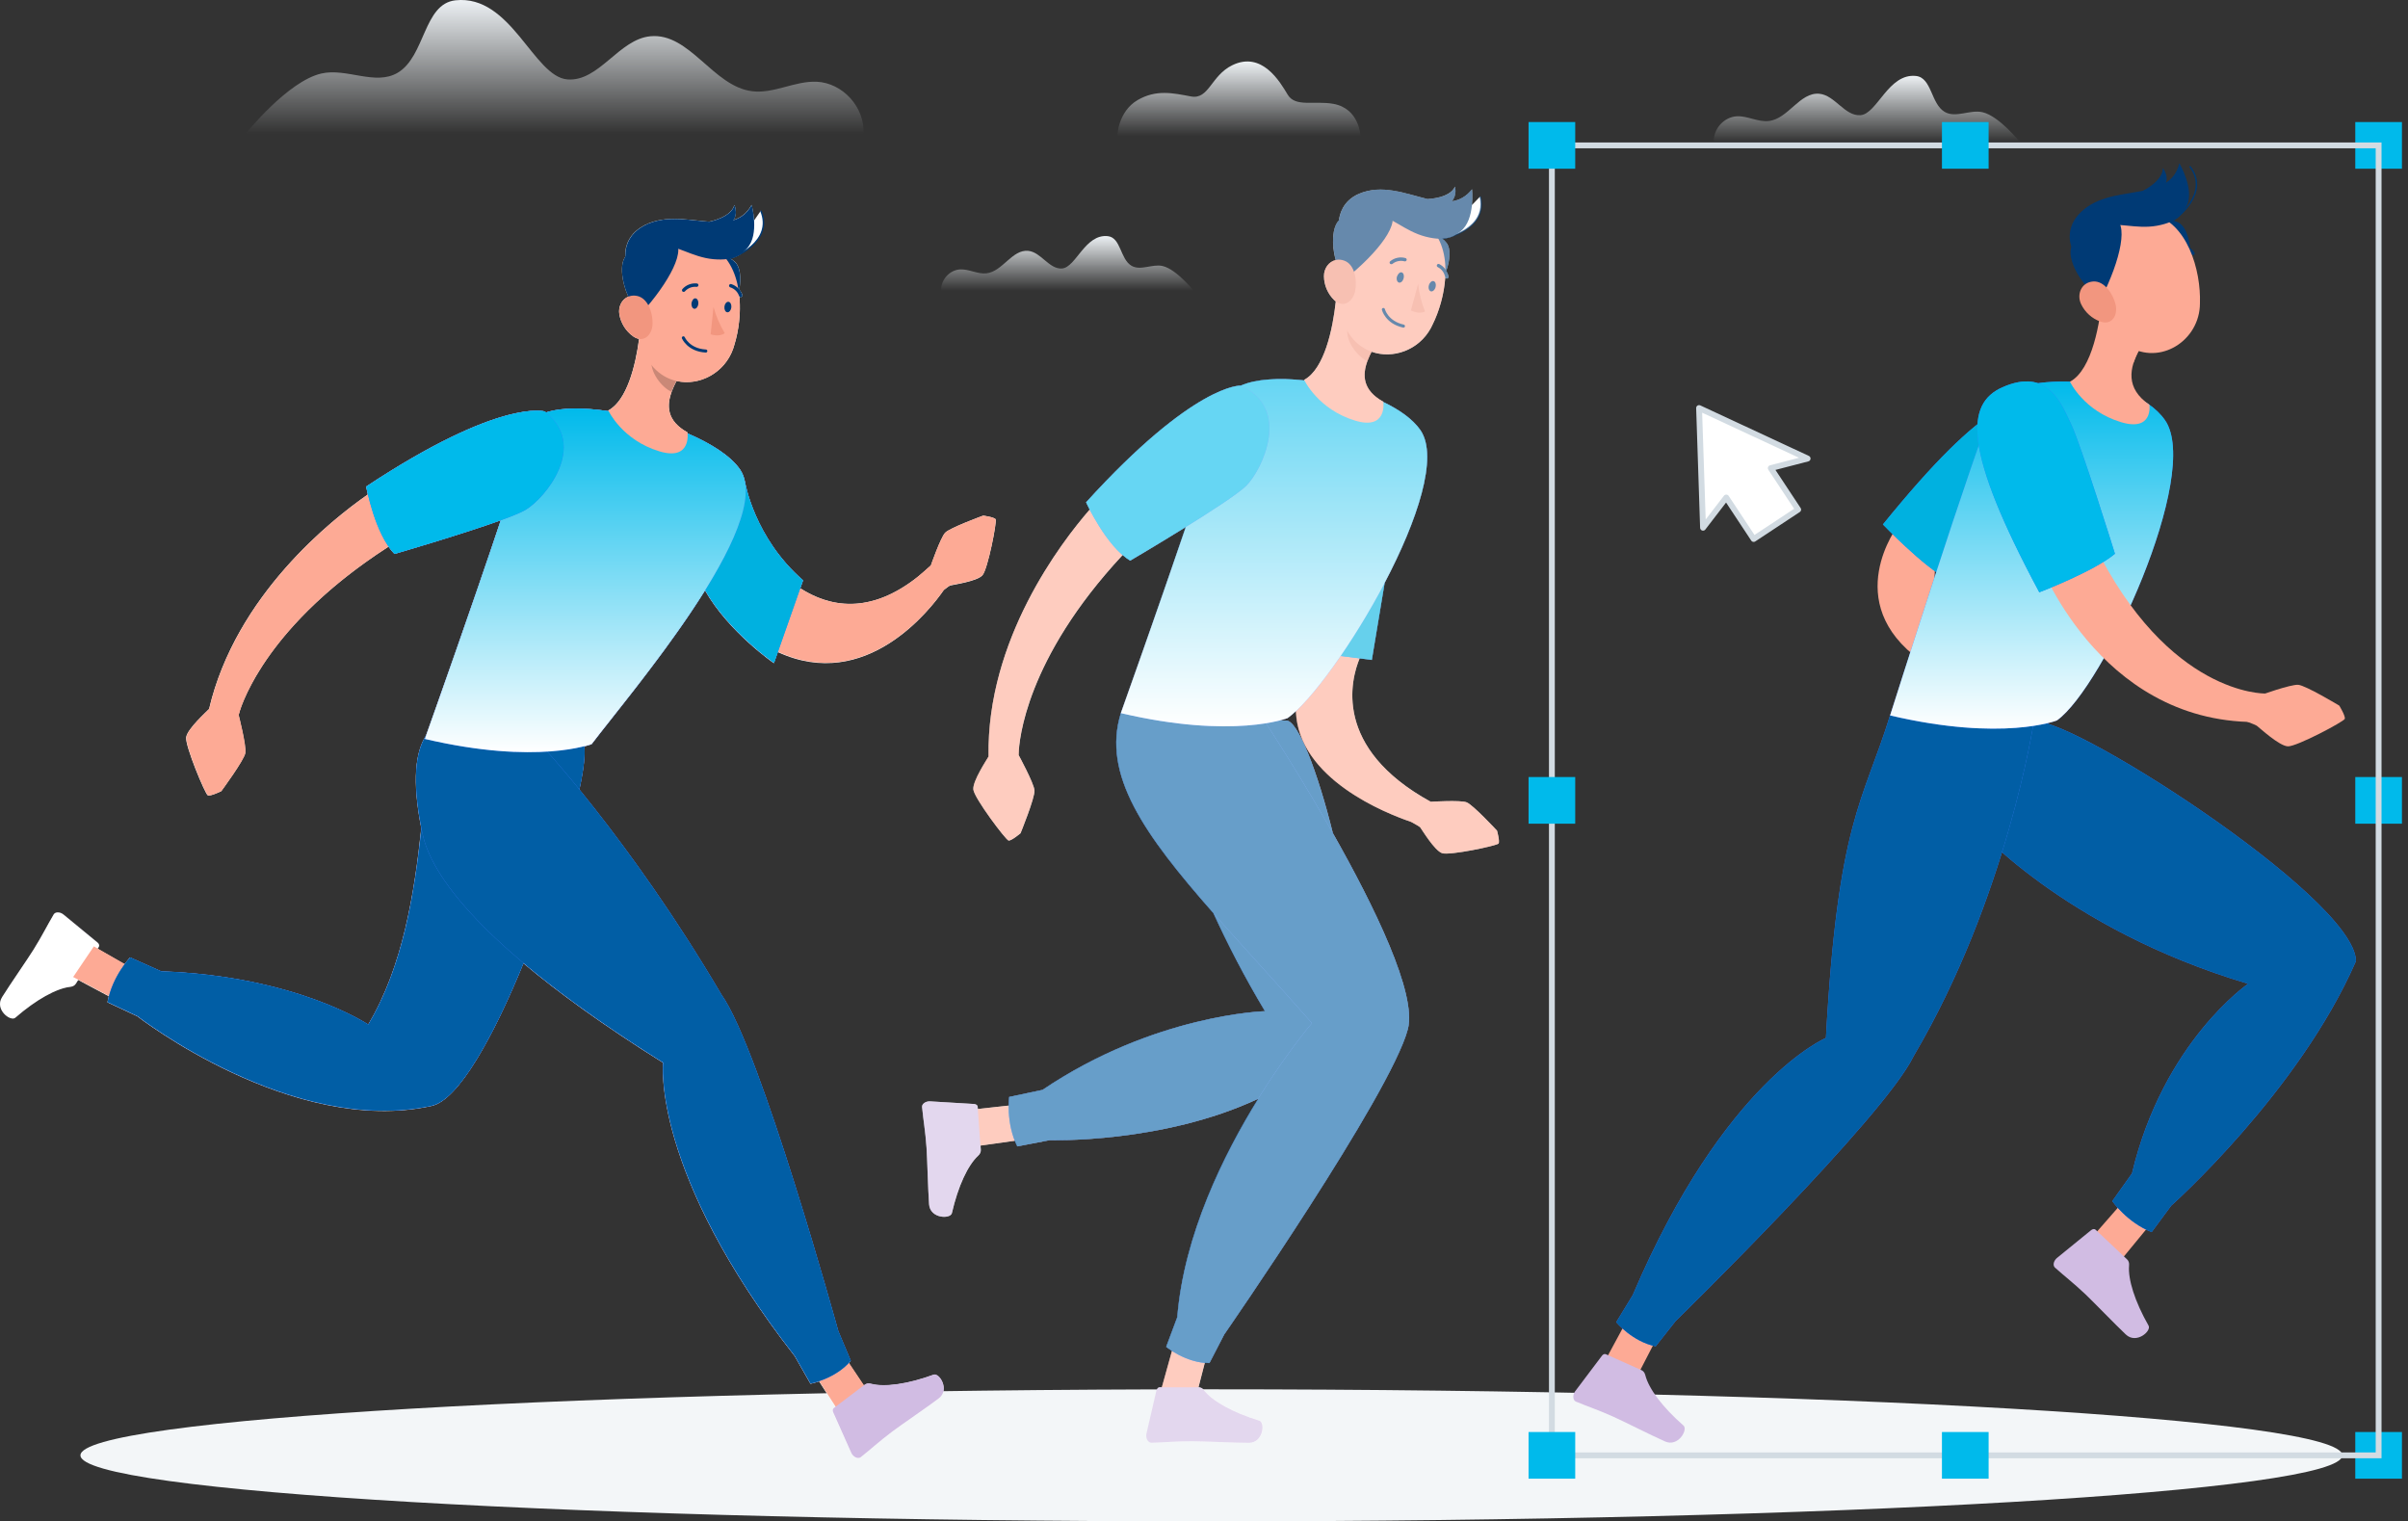 <svg width="296" height="187" viewBox="0 0 296 187" fill="none" xmlns="http://www.w3.org/2000/svg">
<rect x="0" y="0" width="296" height="187" fill="#333333" stroke="none"/>
<path d="M274.261 84.832L277.817 85.456C277.817 85.456 281.589 84.101 282.506 84.173C283.424 84.244 287.554 86.732 287.554 86.732C287.554 86.732 288.343 88.023 288.228 88.36C288.114 88.697 282.306 91.787 281.23 91.737C280.155 91.687 277.781 89.479 277.416 89.206C277.057 88.934 271.213 86.897 271.213 86.897L274.261 84.832Z" fill="#FDAA95"/>
<path d="M260.293 38.943L262.996 42.937C262.688 43.461 262.465 44.041 262.25 44.608C260.967 44.048 259.511 42.048 259.755 40.614C259.834 40.033 260.013 39.467 260.293 38.943Z" fill="#F2967F"/>
<path d="M264.323 28.862C262.774 30.389 263.957 32.282 268.553 34.727C269.794 32.318 269.306 28.166 267.822 27.378C266.33 26.589 265.671 27.535 264.323 28.862Z" fill="#003A75"/>
<path d="M263.986 33.68C264.043 34.032 264.28 34.29 264.509 34.247C264.739 34.204 264.875 33.895 264.817 33.544C264.76 33.193 264.531 32.934 264.294 32.97C264.072 32.999 263.95 33.329 263.986 33.68Z" fill="#003A75"/>
<path d="M268.001 33.013C268.059 33.365 268.295 33.623 268.525 33.58C268.754 33.537 268.897 33.228 268.84 32.87C268.783 32.511 268.546 32.26 268.317 32.303C268.087 32.346 267.944 32.662 268.001 33.013Z" fill="#003A75"/>
<path d="M266.718 33.4C267.32 34.411 268.058 35.329 268.912 36.139C268.374 36.828 267.277 36.734 267.277 36.734L266.718 33.4Z" fill="#F2967F"/>
<path d="M262.68 32.597C262.637 32.612 262.587 32.612 262.544 32.59C262.444 32.54 262.401 32.411 262.451 32.303C262.752 31.694 263.326 31.271 264 31.163C264.107 31.149 264.215 31.228 264.229 31.335C264.229 31.343 264.229 31.343 264.229 31.35C264.236 31.465 264.157 31.565 264.043 31.579C263.519 31.672 263.068 32.009 262.831 32.49C262.795 32.547 262.738 32.583 262.68 32.597Z" fill="#003A75"/>
<path d="M269.607 31.357C269.528 31.371 269.449 31.336 269.399 31.271C269.105 30.826 268.61 30.547 268.073 30.525C267.958 30.525 267.857 30.439 267.857 30.325C267.857 30.21 267.943 30.117 268.058 30.102C268.739 30.117 269.363 30.461 269.743 31.027C269.808 31.12 269.786 31.25 269.693 31.314C269.664 31.336 269.636 31.35 269.607 31.357Z" fill="#003A75"/>
<path d="M264.158 38.047C264.158 38.047 265.169 39.33 267.255 38.871" stroke="#003A75" stroke-width="0.377" stroke-miterlimit="10" stroke-linecap="round" stroke-linejoin="round"/>
<path d="M263.405 23.455C263.405 23.455 265.886 22.258 265.864 20.652C265.864 20.652 266.897 21.885 265.907 23.082C264.911 24.266 263.405 23.455 263.405 23.455Z" fill="#003A75"/>
<path d="M266.804 27.263C267.635 26.883 271.701 23.692 269.177 20.444" stroke="#003A75" stroke-width="0.179" stroke-miterlimit="10"/>
<path d="M295.255 176.016H289.519V181.752H295.255V176.016Z" fill="#00BAEB"/>
<path d="M295.255 15.002H289.519V20.738H295.255V15.002Z" fill="#00BAEB"/>
<path d="M295.255 95.509H289.519V101.245H295.255V95.509Z" fill="#00BAEB"/>
<g opacity="0.3">
<path d="M9.365 120.863L12.168 116.36C12.262 116.209 12.197 115.994 12.011 115.836L7.852 112.416C7.486 112.101 6.97 112.036 6.705 112.273C6.669 112.301 6.64 112.337 6.619 112.38C5.766 113.822 5.242 114.933 4.131 116.718C3.45 117.815 1.22 121.028 0.273 122.548C-0.673 124.068 1.313 125.573 1.894 125.079C4.482 122.827 6.97 121.465 8.655 121.279C8.978 121.236 9.229 121.092 9.365 120.863Z" fill="#D1BCE3"/>
</g>
<path d="M39.494 9.038C42.599 8.321 46.141 10.565 48.88 8.945C52.293 6.93 52.042 0.469 55.985 0.039C62.84 -0.707 65.579 9.432 69.745 9.762C73.638 10.07 76.055 4.829 79.948 4.456C84.795 3.99 87.649 10.651 92.482 11.217C95.149 11.533 97.716 9.927 100.398 10.049C103.567 10.192 106.313 13.146 106.148 16.445H30.201C30.201 16.445 35.335 9.999 39.494 9.038Z" fill="url(#paint0_linear_11160_39511)"/>
<path d="M139.855 12.293C142.135 10.974 144.186 11.44 146.401 11.856C148.61 12.272 148.854 9.296 151.471 8.02C155.128 6.235 157.35 10.071 158.29 11.641C159.229 13.211 161.588 12.351 163.904 12.767C167.123 13.347 167.231 16.703 167.231 16.703H137.345C137.345 16.703 137.41 13.713 139.855 12.293Z" fill="url(#paint1_linear_11160_39511)"/>
<path d="M142.917 32.7C141.648 32.406 140.207 33.323 139.081 32.664C137.69 31.839 137.79 29.201 136.177 29.028C133.381 28.727 132.262 32.864 130.556 33.001C128.964 33.13 127.981 30.986 126.39 30.835C124.411 30.642 123.249 33.366 121.27 33.596C120.18 33.725 119.133 33.065 118.036 33.115C116.746 33.173 115.62 34.385 115.692 35.725H146.703C146.717 35.725 144.616 33.094 142.917 32.7Z" fill="url(#paint2_linear_11160_39511)"/>
<path d="M243.694 13.792C242.159 13.441 240.403 14.552 239.04 13.749C237.348 12.752 237.47 9.547 235.52 9.339C232.128 8.973 230.766 13.993 228.701 14.158C226.772 14.308 225.575 11.712 223.646 11.526C221.244 11.297 219.831 14.595 217.437 14.874C216.117 15.032 214.841 14.236 213.514 14.294C211.944 14.365 210.582 15.828 210.668 17.463H248.29C248.297 17.463 245.752 14.265 243.694 13.792Z" fill="url(#paint3_linear_11160_39511)"/>
<path d="M148.911 187C225.692 187 287.934 183.366 287.934 178.883C287.934 174.401 225.692 170.767 148.911 170.767C72.131 170.767 9.889 174.401 9.889 178.883C9.889 183.366 72.131 187 148.911 187Z" fill="#F3F6F8"/>
<path d="M292.387 17.87H190.763V178.884H292.387V17.87Z" stroke="#D2DBE2" stroke-width="0.717" stroke-miterlimit="10"/>
<path d="M233.304 64.612C233.304 64.612 226.12 73.998 236.086 81.182L238.517 75.396C238.517 75.396 237.319 73.51 238.015 68.527L233.304 64.612Z" fill="#FDAA95"/>
<path d="M252.944 50.537C249.309 47.095 243.953 49.06 231.455 64.462C231.455 64.462 236.395 69.638 239.421 71.209C239.421 71.209 250.148 62.181 252.034 60.073C253.926 57.958 257.361 54.717 252.944 50.537Z" fill="#407BFF"/>
<path d="M252.944 50.537C249.309 47.095 243.953 49.06 231.455 64.462C231.455 64.462 236.395 69.638 239.421 71.209C239.421 71.209 250.148 62.181 252.034 60.073C253.926 57.958 257.361 54.717 252.944 50.537Z" fill="#00B1E0"/>
<path d="M257.439 151.759L261.232 147.421L264.459 150.325L260.623 154.993L257.439 151.759Z" fill="#FDAA95"/>
<path d="M261.455 154.785L257.597 151.149C257.468 151.028 257.246 151.049 257.052 151.2L252.879 154.598C252.499 154.899 252.334 155.387 252.513 155.695C252.535 155.738 252.564 155.774 252.599 155.803C253.847 156.921 254.829 157.653 256.357 159.094C257.296 159.983 260.013 162.801 261.311 164.027C262.609 165.253 264.488 163.604 264.108 162.937C262.408 159.954 261.569 157.244 261.713 155.559C261.749 155.236 261.655 154.957 261.455 154.785Z" fill="#D1BCE3"/>
<path d="M242.526 101.302C242.526 101.302 253.568 114.144 276.347 120.92C276.347 120.92 265.915 128.069 262.072 144.23L259.648 147.636C259.648 147.636 261.469 150.253 264.488 151.443L266.897 148.188C266.897 148.188 282.578 134.242 289.605 118.131C289.505 110.136 252.406 86.732 249.983 88.862C247.552 90.992 242.526 101.302 242.526 101.302Z" fill="#407BFF"/>
<path d="M242.526 101.302C242.526 101.302 253.568 114.144 276.347 120.92C276.347 120.92 265.915 128.069 262.072 144.23L259.648 147.636C259.648 147.636 261.469 150.253 264.488 151.443L266.897 148.188C266.897 148.188 282.578 134.242 289.605 118.131C289.505 110.136 252.406 86.732 249.983 88.862C247.552 90.992 242.526 101.302 242.526 101.302Z" fill="#015EA5"/>
<path d="M197.253 167.347L200.178 161.933L203.77 164.256L201.454 168.738L197.253 167.347Z" fill="#FDAA95"/>
<path d="M201.756 168.401L197.389 166.45C197.232 166.379 197.024 166.472 196.887 166.68L193.589 171.054C193.331 171.462 193.338 171.979 193.603 172.208C193.639 172.237 193.682 172.265 193.725 172.28C195.267 172.925 196.443 173.291 198.357 174.151C199.54 174.682 203.025 176.446 204.66 177.17C206.295 177.901 207.521 175.721 206.94 175.22C204.352 172.961 202.667 170.681 202.251 169.039C202.179 168.731 202 168.501 201.756 168.401Z" fill="#D1BCE3"/>
<path d="M235.233 129.804C231.648 137.282 205.971 162.378 205.971 162.378L203.526 165.482C200.673 164.93 198.672 162.514 198.672 162.514L200.701 159.187C211.987 132.75 224.449 127.581 224.449 127.581C225.926 100.872 229.016 98.62 232.336 87.93C238.89 86.18 249.975 88.855 249.975 88.855C249.975 88.855 246.698 110.394 235.233 129.804Z" fill="#407BFF"/>
<path d="M235.233 129.804C231.648 137.282 205.971 162.378 205.971 162.378L203.526 165.482C200.673 164.93 198.672 162.514 198.672 162.514L200.701 159.187C211.987 132.75 224.449 127.581 224.449 127.581C225.926 100.872 229.016 98.62 232.336 87.93C238.89 86.18 249.975 88.855 249.975 88.855C249.975 88.855 246.698 110.394 235.233 129.804Z" fill="#015EA5"/>
<path d="M252.843 88.553C252.843 88.553 246.189 91.192 232.337 87.937C232.337 87.937 242.927 54.509 245.15 49.748C247.05 45.676 262 45.676 266.137 51.656C270.669 58.209 258.587 84.466 252.843 88.553Z" fill="#407BFF"/>
<path d="M252.843 88.553C252.843 88.553 246.189 91.192 232.337 87.937C232.337 87.937 242.927 54.509 245.15 49.748C247.05 45.676 262 45.676 266.137 51.656C270.669 58.209 258.587 84.466 252.843 88.553Z" fill="url(#paint4_linear_11160_39511)"/>
<path d="M250.513 68.685C250.513 68.685 257.769 88.733 277.214 88.748L278.419 85.241C278.419 85.241 266.524 85.514 257.375 66.821L250.513 68.685Z" fill="#FDAA95"/>
<path d="M246.16 47.597C241.578 49.619 241.313 55.32 250.677 72.801C250.677 72.801 257.367 70.255 259.977 68.068C259.977 68.068 255.811 54.681 254.592 52.129C253.38 49.569 251.724 45.145 246.16 47.597Z" fill="#407BFF"/>
<path d="M246.16 47.597C241.578 49.619 241.313 55.32 250.677 72.801C250.677 72.801 257.367 70.255 259.977 68.068C259.977 68.068 255.811 54.681 254.592 52.129C253.38 49.569 251.724 45.145 246.16 47.597Z" fill="#00BAEB"/>
<path d="M258.436 36.19C258.185 39.488 257.217 45.432 254.449 46.916C254.449 46.916 256.127 50.508 260.73 51.892C264.717 53.09 264.215 49.748 264.215 49.748C261.247 47.741 261.727 45.202 263.01 42.937L258.436 36.19Z" fill="#FDAA95"/>
<path d="M257.31 33.573C258.034 36.735 258.429 38.958 259.597 40.65C260.02 41.259 260.544 41.797 261.218 42.292C265.075 45.088 270.095 42.206 270.41 37.71C270.424 37.566 270.424 37.423 270.424 37.273C270.568 33.214 268.861 27.27 264.487 26.295C261.254 25.556 258.027 27.578 257.289 30.812C257.088 31.716 257.088 32.662 257.31 33.573Z" fill="#FDAA95"/>
<path d="M259.662 26.768C261.806 27.126 260.651 32.017 258.299 36.656C255.897 35.394 253.911 31.715 254.679 30.217C255.446 28.733 257.79 26.46 259.662 26.768Z" fill="#003A75"/>
<path d="M255.819 37.387C256.299 38.391 257.152 39.158 258.199 39.531C259.59 40.011 260.365 38.785 260.056 37.43C259.777 36.211 258.708 34.49 257.289 34.598C255.862 34.705 255.238 36.154 255.819 37.387Z" fill="#F2967F"/>
<path d="M268.782 25.334C268.374 26.144 267.793 27.263 265.154 27.743C262.516 28.224 260.035 27.177 259.239 27.951C258.436 28.718 257.654 31.12 257.654 31.12L254.707 30.568C254.707 30.568 253.682 28.424 255.474 26.402C259.181 22.236 266.66 25.191 267.893 20.064C267.893 20.071 269.822 23.291 268.782 25.334Z" fill="#003A75"/>
<path d="M193.632 176.016H187.896V181.752H193.632V176.016Z" fill="#00BAEB"/>
<path d="M244.447 176.016H238.711V181.752H244.447V176.016Z" fill="#00BAEB"/>
<path d="M193.632 15.001H187.896V20.737H193.632V15.001Z" fill="#00BAEB"/>
<path d="M193.632 95.508H187.896V101.245H193.632V95.508Z" fill="#00BAEB"/>
<path d="M244.447 15.001H238.711V20.737H244.447V15.001Z" fill="#00BAEB"/>
<path d="M184.024 102.105C184.024 102.105 181.055 98.9 180.274 98.613C179.492 98.319 175.871 98.549 175.871 98.549C163.796 91.916 166.055 83.52 167.131 80.924L168.629 81.118L170.207 71.639C174.179 64.074 176.882 56.166 174.602 52.867C173.684 51.541 172.049 50.372 170.042 49.411C170.042 49.39 170.034 49.376 170.034 49.376C167.496 47.977 167.425 46.106 168.12 44.285C168.199 44.084 168.278 43.89 168.371 43.697C168.436 43.56 168.5 43.424 168.572 43.288C168.579 43.274 168.586 43.252 168.6 43.238C171.21 44.163 174.394 43.059 175.878 40.341C175.95 40.219 176.014 40.083 176.072 39.954C176.889 38.326 177.52 36.204 177.656 34.11C177.685 34.167 177.728 34.218 177.793 34.232C177.821 34.239 177.85 34.239 177.886 34.232C178.001 34.211 178.072 34.103 178.051 33.988C178.008 33.737 177.915 33.508 177.785 33.293C178.266 31.902 178.345 30.547 177.828 29.872C177.649 29.636 177.47 29.464 177.284 29.335C178.029 29.299 178.56 29.098 178.961 28.847C180.632 28.18 182.575 26.761 181.959 24.144L180.933 25.205C181.041 24.136 180.948 23.262 180.948 23.262C180.223 24.187 179.377 24.61 178.452 24.746C179.141 24 178.854 22.939 178.854 22.939C178.209 24.387 175.534 24.459 175.455 24.459C172.817 23.821 169.848 22.595 167.016 23.835C164.994 24.724 164.65 26.474 164.592 27.083C163.768 27.894 163.653 30.03 164.184 31.966C163.345 32.16 162.735 32.977 162.742 33.959C162.757 35.071 163.216 36.125 164.012 36.899C164.069 36.957 164.133 37.007 164.198 37.057C163.832 40.434 162.8 45.353 160.312 46.687C160.312 46.687 160.326 46.715 160.348 46.758C157.221 46.414 154.339 46.586 152.518 47.404C152.518 47.404 152.511 47.404 152.511 47.397C152.511 47.397 146.839 47.074 133.502 61.744C133.502 61.744 133.66 62.088 133.947 62.64C130.441 66.67 121.263 78.63 121.521 92.985C121.306 93.379 119.535 96.01 119.65 97.057C119.764 98.104 123.636 103.259 123.98 103.317C124.325 103.374 125.45 102.421 125.45 102.421C125.45 102.421 127.236 98.047 127.164 97.15C127.092 96.254 125.214 92.805 125.214 92.805L125.221 92.597C125.271 91.077 126.06 81.039 137.998 68.226C138.299 68.491 138.615 68.728 138.93 68.914C138.93 68.914 142.286 66.942 145.771 64.777C142.128 75.489 137.783 87.65 137.783 87.65C135.438 95.2 140.615 102.535 149.162 112.237C150.883 116.001 152.962 120.052 155.501 124.29C155.501 124.29 141.927 124.662 128.153 133.962L124.059 134.83C124.059 134.83 124.002 135.238 124.002 135.891L120.202 136.307L120.18 136.027C120.166 135.855 119.987 135.719 119.743 135.697L114.365 135.375C113.885 135.339 113.433 135.59 113.354 135.934C113.347 135.977 113.34 136.027 113.347 136.07C113.505 137.734 113.741 138.938 113.892 141.039C113.985 142.33 114.078 146.238 114.207 148.023C114.336 149.808 116.832 149.859 117.011 149.113C117.778 145.764 118.99 143.205 120.238 142.057C120.474 141.842 120.589 141.577 120.567 141.319L120.531 140.81L124.755 140.215C124.848 140.444 124.941 140.681 125.056 140.91L129.035 140.143C129.035 140.143 142.902 140.58 154.683 135.045C150.431 141.9 145.541 151.759 144.717 161.897L143.354 165.547C143.354 165.547 143.62 165.762 144.071 166.049L142.824 170.523H142.544C142.372 170.523 142.221 170.695 142.178 170.932L140.945 176.266C140.873 176.747 141.088 177.213 141.433 177.313C141.476 177.328 141.526 177.335 141.569 177.335C143.239 177.299 144.458 177.148 146.559 177.148C147.857 177.148 151.758 177.342 153.543 177.342C155.328 177.342 155.565 174.854 154.834 174.624C151.55 173.621 149.083 172.222 148.029 170.896C147.836 170.645 147.585 170.516 147.326 170.516L148.101 167.504C148.287 167.519 148.481 167.533 148.674 167.533L150.489 164.02C150.489 164.02 170.952 134.521 173.06 126.498C174.2 122.146 168.916 111.362 163.839 102.399C161.975 94.849 159.545 88.596 158.146 88.568C157.924 88.561 157.652 88.553 157.343 88.546C157.974 88.388 158.283 88.259 158.283 88.259C158.598 88.037 158.942 87.743 159.308 87.399C159.588 95.709 170.35 99.968 173.469 101.022C174.071 101.352 174.516 101.617 174.588 101.704C174.831 102.033 176.344 104.55 177.269 104.866C178.194 105.181 184.024 103.948 184.21 103.682C184.389 103.424 184.024 102.105 184.024 102.105Z" fill="white"/>
<g opacity="0.6">
<path d="M172.938 97.114L175.871 98.548C175.871 98.548 179.492 98.319 180.273 98.613C181.055 98.907 184.023 102.105 184.023 102.105C184.023 102.105 184.389 103.424 184.203 103.689C184.016 103.955 178.187 105.181 177.262 104.872C176.337 104.557 174.824 102.04 174.58 101.71C174.337 101.381 169.181 98.828 169.181 98.828L172.938 97.114Z" fill="#FDAA95"/>
<path d="M125.271 89.263L125.207 92.798C125.207 92.798 127.085 96.247 127.157 97.143C127.229 98.039 125.443 102.413 125.443 102.413C125.443 102.413 124.318 103.374 123.974 103.309C123.629 103.252 119.757 98.097 119.643 97.05C119.528 96.003 121.306 93.371 121.514 92.977C121.729 92.583 122.812 86.624 122.812 86.624L125.271 89.263Z" fill="#FDAA95"/>
<path d="M135.281 61.177C135.281 61.177 121.199 75.252 121.514 92.977L125.207 92.798C125.207 92.798 124.999 81.469 139.253 66.899L135.281 61.177Z" fill="#FDAA95"/>
<path d="M167.511 80.128C167.511 80.128 161.409 90.604 175.871 98.556L174.301 101.302C174.301 101.302 155.716 96.032 159.889 83.513C160.147 82.731 165.36 78.3 165.36 78.3L167.511 80.128Z" fill="#FDAA95"/>
<path d="M119.635 136.371L125.371 135.747L125.78 140.071L119.793 140.91L119.635 136.371Z" fill="#FDAA95"/>
<path d="M162.177 80.301L168.63 81.118L171.211 65.63L162.177 80.301Z" fill="#407BFF"/>
<path d="M162.177 80.301L168.63 81.118L171.211 65.63L162.177 80.301Z" fill="#00B1E0"/>
<path d="M120.554 141.318L120.174 136.027C120.159 135.855 119.98 135.718 119.736 135.697L114.359 135.374C113.878 135.338 113.426 135.589 113.348 135.934C113.34 135.977 113.333 136.027 113.34 136.07C113.498 137.733 113.735 138.938 113.885 141.039C113.979 142.329 114.072 146.237 114.201 148.022C114.33 149.808 116.825 149.858 117.004 149.112C117.772 145.764 118.983 143.204 120.231 142.057C120.46 141.842 120.582 141.584 120.554 141.318Z" fill="#D1BCE3"/>
<path d="M142.688 170.931L144.337 165.002L148.359 166.472L147.097 171.355L142.688 170.931Z" fill="#FDAA95"/>
<path d="M141.419 87.829C141.419 87.829 143.297 103.891 155.487 124.29C155.487 124.29 141.906 124.663 128.14 133.962L124.045 134.83C124.045 134.83 123.615 137.992 125.035 140.903L129.014 140.136C129.014 140.136 153.07 140.91 164.729 127.76C170.064 121.809 161.359 88.64 158.132 88.568C154.913 88.503 141.419 87.829 141.419 87.829Z" fill="#407BFF"/>
<path d="M141.419 87.829C141.419 87.829 143.297 103.891 155.487 124.29C155.487 124.29 141.906 124.663 128.14 133.962L124.045 134.83C124.045 134.83 123.615 137.992 125.035 140.903L129.014 140.136C129.014 140.136 153.07 140.91 164.729 127.76C170.064 121.809 161.359 88.64 158.132 88.568C154.913 88.503 141.419 87.829 141.419 87.829Z" fill="#015EA5"/>
<path d="M137.769 87.65C134.449 98.34 146.201 108.601 161.266 125.759C161.266 125.759 146.208 143.369 144.703 161.897L143.34 165.546C143.34 165.546 145.764 167.547 148.668 167.547L150.482 164.034C150.482 164.034 170.946 134.535 173.054 126.512C175.162 118.489 155.415 88.582 155.415 88.582C155.415 88.582 144.323 85.893 137.769 87.65Z" fill="#407BFF"/>
<path d="M137.769 87.65C134.449 98.34 146.201 108.601 161.266 125.759C161.266 125.759 146.208 143.369 144.703 161.897L143.34 165.546C143.34 165.546 145.764 167.547 148.668 167.547L150.482 164.034C150.482 164.034 170.946 134.535 173.054 126.512C175.162 118.489 155.415 88.582 155.415 88.582C155.415 88.582 144.323 85.893 137.769 87.65Z" fill="#015EA5"/>
<path d="M158.276 88.266C158.276 88.266 151.622 90.905 137.769 87.65C137.769 87.65 149.571 54.617 150.582 49.461C151.636 44.069 170.465 46.88 174.602 52.867C179.134 59.421 164.012 84.18 158.276 88.266Z" fill="#407BFF"/>
<path d="M158.276 88.266C158.276 88.266 151.622 90.905 137.769 87.65C137.769 87.65 149.571 54.617 150.582 49.461C151.636 44.069 170.465 46.88 174.602 52.867C179.134 59.421 164.012 84.18 158.276 88.266Z" fill="url(#paint5_linear_11160_39511)"/>
<path d="M152.511 47.397C152.511 47.397 146.839 47.074 133.503 61.744C133.503 61.744 135.984 67.172 138.923 68.907C138.923 68.907 151.199 61.701 153.199 59.701C155.193 57.7 158.763 50.164 152.511 47.397Z" fill="#407BFF"/>
<path d="M152.511 47.397C152.511 47.397 146.839 47.074 133.503 61.744C133.503 61.744 135.984 67.172 138.923 68.907C138.923 68.907 151.199 61.701 153.199 59.701C155.193 57.7 158.763 50.164 152.511 47.397Z" fill="#00BAEB"/>
<path d="M147.298 170.523H142.515C142.343 170.523 142.193 170.695 142.15 170.931L140.916 176.266C140.845 176.746 141.06 177.213 141.404 177.313C141.447 177.327 141.497 177.334 141.54 177.334C143.211 177.299 144.43 177.148 146.531 177.148C147.828 177.148 151.729 177.342 153.514 177.342C155.3 177.342 155.536 174.854 154.805 174.624C151.521 173.62 149.055 172.222 148 170.896C147.821 170.652 147.563 170.516 147.298 170.523Z" fill="#D1BCE3"/>
<path d="M164.299 36.003C164.048 39.301 163.08 45.202 160.312 46.686C160.312 46.686 161.99 50.322 166.593 51.705C170.58 52.903 170.042 49.375 170.042 49.375C166.78 47.575 167.59 45.008 168.866 42.743L164.299 36.003Z" fill="#FDAA95"/>
<path d="M166.163 38.749L168.866 42.743C168.558 43.266 168.3 43.818 168.092 44.385C166.808 43.825 165.388 41.854 165.632 40.42C165.697 39.839 165.876 39.272 166.163 38.749Z" fill="#F2967F"/>
<path d="M174.029 29.758C171.985 30.503 172.272 32.712 175.427 36.856C177.556 35.178 178.847 31.206 177.829 29.872C176.811 28.532 175.814 29.12 174.029 29.758Z" fill="#003A75"/>
<path d="M165.697 31.113C165.038 34.289 164.464 36.469 164.823 38.498C164.952 39.229 165.203 39.939 165.611 40.663C167.949 44.815 173.714 44.291 175.879 40.333C175.951 40.211 176.015 40.075 176.073 39.946C177.894 36.318 178.826 30.209 175.255 27.491C172.624 25.47 168.852 25.957 166.83 28.589C166.264 29.334 165.877 30.195 165.697 31.113Z" fill="#FDAA95"/>
<path d="M171.72 33.995C171.627 34.339 171.734 34.669 171.964 34.733C172.186 34.791 172.444 34.569 172.537 34.217C172.63 33.873 172.53 33.543 172.301 33.479C172.078 33.414 171.835 33.665 171.72 33.995Z" fill="#003A75"/>
<path d="M175.642 35.071C175.549 35.415 175.656 35.745 175.886 35.809C176.108 35.867 176.373 35.644 176.466 35.293C176.56 34.941 176.452 34.619 176.223 34.554C176 34.49 175.735 34.726 175.642 35.071Z" fill="#003A75"/>
<path d="M174.323 34.884C174.445 36.053 174.732 37.2 175.169 38.29C174.387 38.691 173.434 38.147 173.434 38.147L174.323 34.884Z" fill="#F2967F"/>
<path d="M170.982 32.468C170.939 32.461 170.896 32.439 170.86 32.403C170.788 32.31 170.802 32.181 170.896 32.109C171.419 31.679 172.122 31.536 172.774 31.722C172.882 31.758 172.939 31.866 172.91 31.973C172.91 31.98 172.91 31.98 172.903 31.987C172.86 32.095 172.746 32.152 172.638 32.117C172.122 31.98 171.57 32.102 171.161 32.439C171.104 32.475 171.039 32.482 170.982 32.468Z" fill="#003A75"/>
<path d="M177.793 34.231C177.715 34.21 177.657 34.145 177.643 34.066C177.557 33.536 177.227 33.084 176.747 32.84C176.639 32.797 176.589 32.675 176.632 32.568C176.675 32.46 176.797 32.41 176.904 32.453C177.514 32.754 177.944 33.328 178.052 33.995C178.073 34.109 178.001 34.217 177.887 34.239C177.851 34.239 177.822 34.239 177.793 34.231Z" fill="#003A75"/>
<path d="M170.673 25.914C172.473 27.133 169.383 31.098 165.31 34.332C163.654 32.181 163.381 28.008 164.701 26.968C166.02 25.935 169.103 24.853 170.673 25.914Z" fill="#003A75"/>
<path d="M162.75 33.96C162.765 35.071 163.224 36.125 164.02 36.899C165.081 37.91 166.3 37.129 166.579 35.767C166.83 34.54 166.586 32.533 165.246 32.038C163.905 31.543 162.736 32.597 162.75 33.96Z" fill="#F2967F"/>
<path d="M170.05 38.039C170.05 38.039 170.437 39.624 172.516 40.083" stroke="#003A75" stroke-width="0.377" stroke-miterlimit="10" stroke-linecap="round" stroke-linejoin="round"/>
<path d="M179.557 28.417C178.847 28.976 177.858 29.758 175.255 29.091C172.652 28.431 170.838 26.445 169.792 26.811C168.745 27.177 167.031 29.026 167.031 29.026L164.586 27.298C164.586 27.298 164.55 24.918 167.024 23.835C172.129 21.591 177.693 27.399 180.948 23.254C180.948 23.262 181.357 26.99 179.557 28.417Z" fill="#003A75"/>
<path d="M175.455 24.459C175.455 24.459 178.209 24.409 178.861 22.939C178.861 22.939 179.284 24.495 177.886 25.162C176.481 25.828 175.455 24.459 175.455 24.459Z" fill="#003A75"/>
<path d="M176.954 29.349C177.865 29.349 182.891 28.144 181.959 24.143" stroke="#003A75" stroke-width="0.179" stroke-miterlimit="10"/>
</g>
<path d="M122.389 63.831C122.217 63.558 120.861 63.379 120.861 63.379C120.861 63.379 116.76 64.877 116.187 65.48C115.613 66.089 114.423 69.517 114.423 69.517L113.046 70.721C106.93 75.683 101.932 74.572 98.376 72.313L98.72 71.331C92.697 66.097 91.593 59.278 91.593 59.278L91.586 59.292C91.478 58.697 91.284 58.159 90.969 57.7C89.829 56.051 87.427 54.517 84.523 53.276C84.516 53.205 84.509 53.154 84.509 53.154C81.97 51.756 81.899 49.885 82.594 48.063C82.673 47.863 82.752 47.669 82.845 47.468C82.91 47.332 82.974 47.196 83.046 47.06C83.089 46.981 83.125 46.902 83.168 46.823C85.95 47.461 89.062 45.869 90.123 42.858C90.173 42.722 90.216 42.585 90.252 42.442C90.797 40.707 91.084 38.506 90.883 36.419C90.919 36.469 90.969 36.512 91.034 36.519C91.062 36.519 91.098 36.519 91.127 36.505C91.234 36.462 91.292 36.347 91.249 36.24C91.17 35.996 91.034 35.788 90.876 35.594C91.127 34.146 90.983 32.798 90.367 32.21C90.152 32.009 89.951 31.866 89.757 31.773C90.489 31.615 90.962 31.328 91.328 31.013C92.869 30.088 94.554 28.374 93.529 25.893L92.69 27.105C92.625 26.037 92.389 25.183 92.389 25.183C91.822 26.209 91.055 26.768 90.166 27.048C90.725 26.201 90.273 25.198 90.273 25.198C89.872 26.732 87.24 27.234 87.162 27.248C84.451 27.04 81.325 26.302 78.729 27.98C76.879 29.177 76.815 30.962 76.858 31.572C76.177 32.504 76.406 34.634 77.238 36.462C76.442 36.792 75.969 37.688 76.134 38.656C76.327 39.746 76.944 40.721 77.855 41.359C78.099 41.524 78.335 41.617 78.557 41.653C78.12 44.959 77.059 49.225 74.764 50.458C74.764 50.458 74.779 50.494 74.807 50.537C71.731 50.078 68.935 50.078 67.114 50.702C67.064 50.659 67.013 50.616 66.956 50.573C66.956 50.573 61.542 48.867 45.001 59.808C45.001 59.808 45.073 60.181 45.209 60.783C40.821 63.831 28.983 73.166 25.699 87.141C25.398 87.471 23.031 89.586 22.881 90.626C22.737 91.672 25.218 97.617 25.541 97.76C25.864 97.903 27.19 97.251 27.19 97.251C27.19 97.251 29.994 93.451 30.144 92.562C30.295 91.672 29.32 87.872 29.32 87.872L29.377 87.672C29.8 86.209 33.027 76.68 47.754 67.194C47.984 67.523 48.227 67.825 48.486 68.09C48.486 68.09 56.731 65.695 61.55 63.953C58.101 74.278 53.254 87.901 52.358 90.425C51.074 92.418 50.63 95.939 51.784 101.797C50.959 109.577 49.561 118.762 45.252 125.946C45.252 125.946 36.411 119.98 19.805 119.4L15.983 117.693C15.983 117.693 15.696 117.994 15.309 118.518L11.996 116.618L12.147 116.381C12.24 116.23 12.176 116.015 11.989 115.858L7.831 112.437C7.465 112.122 6.949 112.057 6.683 112.294C6.647 112.323 6.619 112.359 6.597 112.402C5.744 113.843 5.221 114.954 4.109 116.74C3.428 117.837 1.198 121.049 0.252 122.569C-0.695 124.089 1.291 125.595 1.872 125.1C4.461 122.849 6.949 121.486 8.634 121.3C8.949 121.271 9.2 121.121 9.336 120.891L9.609 120.454L13.373 122.461C13.309 122.698 13.251 122.949 13.208 123.2L16.879 124.921C16.879 124.921 35.873 139.706 53.039 135.941C56.366 135.231 60.682 127.351 64.339 118.403C68.569 121.959 74.148 126.025 81.511 130.635C81.511 130.635 80.006 144.044 97.695 166.701L99.623 170.086C99.623 170.086 100.054 170.007 100.685 169.792L102.699 172.932L102.456 173.112C102.319 173.219 102.298 173.441 102.413 173.657L104.643 178.661C104.872 179.084 105.331 179.328 105.661 179.206C105.704 179.192 105.747 179.17 105.783 179.142C107.095 178.102 107.984 177.256 109.662 175.987C110.694 175.205 113.928 173.011 115.355 171.928C116.782 170.853 115.469 168.731 114.752 168.989C111.526 170.165 108.715 170.537 107.073 170.107C106.765 170.021 106.478 170.071 106.27 170.236L106.177 170.308L104.327 167.548C104.406 167.461 104.485 167.375 104.564 167.289L103.029 163.647C103.029 163.647 93.478 129.036 88.66 122.282C82.028 111.025 75.517 102.37 71.208 97.079C71.739 94.576 71.968 92.691 71.789 91.766C72.405 91.608 72.714 91.486 72.714 91.486C75.195 88.195 81.927 80.179 86.66 72.578C89.571 77.705 95.128 81.52 95.128 81.52L95.608 80.15C106.478 85.176 114.401 74.858 116.007 72.528C116.409 72.213 116.71 71.998 116.803 71.969C117.205 71.868 120.109 71.453 120.754 70.721C121.435 69.954 122.561 64.103 122.389 63.831Z" fill="white"/>
<path d="M11.538 116.323L16.543 119.192L14.327 122.927L8.993 120.088L11.538 116.323Z" fill="#FDAA95"/>
<path d="M52.859 91.859C51.669 100.177 51.669 115.263 45.273 125.932C45.273 125.932 36.432 119.966 19.826 119.386L16.005 117.679C16.005 117.679 13.796 119.981 13.23 123.171L16.901 124.892C16.901 124.892 35.895 139.677 53.06 135.913C60.876 134.242 74.112 93.121 71.545 91.164C68.978 89.206 57.527 90.189 52.859 91.859Z" fill="#407BFF"/>
<path d="M52.859 91.859C51.669 100.177 51.669 115.263 45.273 125.932C45.273 125.932 36.432 119.966 19.826 119.386L16.005 117.679C16.005 117.679 13.796 119.981 13.23 123.171L16.901 124.892C16.901 124.892 35.895 139.677 53.06 135.913C60.876 134.242 74.112 93.121 71.545 91.164C68.978 89.206 57.527 90.189 52.859 91.859Z" fill="#015EA5"/>
<path d="M103.187 173.635L99.86 168.451L103.632 166.436L106.435 170.624L103.187 173.635Z" fill="#FDAA95"/>
<path d="M106.292 170.2L102.477 173.083C102.341 173.19 102.32 173.413 102.434 173.628L104.664 178.633C104.894 179.056 105.353 179.299 105.682 179.178C105.725 179.163 105.768 179.142 105.804 179.113C107.116 178.073 108.005 177.227 109.683 175.958C110.716 175.177 113.95 172.983 115.376 171.9C116.803 170.824 115.491 168.702 114.767 168.96C111.54 170.136 108.73 170.509 107.095 170.079C106.779 169.985 106.493 170.036 106.292 170.2Z" fill="#D1BCE3"/>
<path d="M88.683 122.239C93.501 128.994 103.052 163.604 103.052 163.604L104.586 167.247C102.729 169.477 99.639 170.057 99.639 170.057L97.71 166.673C80.028 144.015 81.527 130.607 81.527 130.607C58.862 116.403 52.982 107.376 51.95 102.521C47.002 79.269 66.132 91.128 66.132 91.128C66.132 91.128 77.239 102.815 88.683 122.239Z" fill="#407BFF"/>
<path d="M88.683 122.239C93.501 128.994 103.052 163.604 103.052 163.604L104.586 167.247C102.729 169.477 99.639 170.057 99.639 170.057L97.71 166.673C80.028 144.015 81.527 130.607 81.527 130.607C58.862 116.403 52.982 107.376 51.95 102.521C47.002 79.269 66.132 91.128 66.132 91.128C66.132 91.128 77.239 102.815 88.683 122.239Z" fill="#015EA5"/>
<path d="M111.957 71.668L114.416 69.517C114.416 69.517 115.606 66.09 116.18 65.48C116.754 64.871 120.855 63.379 120.855 63.379C120.855 63.379 122.21 63.551 122.382 63.831C122.554 64.111 121.429 69.954 120.783 70.686C120.138 71.417 117.227 71.833 116.833 71.933C116.431 72.034 112.079 75.791 112.079 75.791L111.957 71.668Z" fill="#FDAA95"/>
<path d="M114.416 69.517C106.808 76.658 100.793 74.335 96.985 71.331C96.383 73.568 94.784 77.232 94.483 79.526C107.31 86.625 116.345 72.026 116.345 72.026L114.416 69.517Z" fill="#FDAA95"/>
<path d="M91.586 59.278C91.586 59.278 92.698 66.096 98.713 71.331L95.15 81.477C95.15 81.477 87.972 76.558 85.656 70.377L91.586 59.278Z" fill="#407BFF"/>
<path d="M91.586 59.278C91.586 59.278 92.698 66.096 98.713 71.331L95.15 81.477C95.15 81.477 87.972 76.558 85.656 70.377L91.586 59.278Z" fill="#00B1E0"/>
<path d="M72.736 91.443C72.736 91.443 66.082 94.082 52.229 90.827C52.229 90.827 64.031 57.794 65.042 52.638C66.096 47.246 86.825 51.713 90.955 57.7C95.494 64.247 77.217 85.507 72.736 91.443Z" fill="#407BFF"/>
<path d="M72.736 91.443C72.736 91.443 66.082 94.082 52.229 90.827C52.229 90.827 64.031 57.794 65.042 52.638C66.096 47.246 86.825 51.713 90.955 57.7C95.494 64.247 77.217 85.507 72.736 91.443Z" fill="url(#paint6_linear_11160_39511)"/>
<path d="M30.274 84.459L29.341 87.865C29.341 87.865 30.317 91.665 30.166 92.554C30.015 93.443 27.212 97.243 27.212 97.243C27.212 97.243 25.886 97.896 25.563 97.752C25.24 97.609 22.759 91.665 22.903 90.618C23.046 89.571 25.419 87.456 25.721 87.133C26.022 86.804 28.538 81.297 28.538 81.297L30.274 84.459Z" fill="#FDAA95"/>
<path d="M46.879 59.693C46.879 59.693 29.764 69.875 25.72 87.133L29.341 87.865C29.341 87.865 31.922 76.83 49.324 66.218L46.879 59.693Z" fill="#FDAA95"/>
<path d="M66.971 50.573C66.971 50.573 61.557 48.867 45.016 59.808C45.016 59.808 46.084 65.681 48.508 68.083C48.508 68.083 62.174 64.118 64.605 62.669C67.035 61.221 72.348 54.789 66.971 50.573Z" fill="#407BFF"/>
<path d="M66.971 50.573C66.971 50.573 61.557 48.867 45.016 59.808C45.016 59.808 46.084 65.681 48.508 68.083C48.508 68.083 62.174 64.118 64.605 62.669C67.035 61.221 72.348 54.789 66.971 50.573Z" fill="#00BAEB"/>
<path d="M78.766 39.775C78.515 43.073 77.547 48.974 74.779 50.459C74.779 50.459 76.457 54.094 81.061 55.478C85.047 56.675 84.51 53.147 84.51 53.147C81.247 51.348 82.057 48.781 83.334 46.515L78.766 39.775Z" fill="#FDAA95"/>
<path opacity="0.2" d="M80.623 42.522L83.326 46.515C83.018 47.039 82.76 47.591 82.552 48.157C81.268 47.598 79.849 45.626 80.092 44.192C80.164 43.611 80.343 43.045 80.623 42.522Z" fill="black"/>
<path d="M86.603 32.72C84.703 33.781 85.341 35.917 89.112 39.503C90.948 37.509 91.586 33.379 90.367 32.225C89.148 31.056 88.259 31.802 86.603 32.72Z" fill="#003A75"/>
<path d="M78.594 35.387C78.45 38.628 78.235 40.872 78.916 42.815C79.16 43.511 79.519 44.178 80.042 44.83C83.011 48.559 88.625 47.117 90.124 42.858C90.174 42.722 90.217 42.586 90.252 42.443C91.472 38.571 91.414 32.39 87.456 30.282C84.538 28.704 80.888 29.794 79.311 32.72C78.873 33.537 78.623 34.455 78.594 35.387Z" fill="#FDAA95"/>
<path d="M84.997 37.266C84.961 37.624 85.119 37.933 85.356 37.954C85.585 37.976 85.8 37.71 85.843 37.359C85.879 37.001 85.728 36.699 85.492 36.671C85.262 36.642 85.061 36.922 84.997 37.266Z" fill="#003A75"/>
<path d="M89.048 37.696C89.012 38.054 89.169 38.363 89.406 38.384C89.635 38.406 89.858 38.141 89.901 37.782C89.937 37.424 89.779 37.115 89.542 37.094C89.306 37.072 89.083 37.345 89.048 37.696Z" fill="#003A75"/>
<path d="M87.707 37.725C88.015 38.858 88.481 39.94 89.091 40.951C88.388 41.475 87.356 41.087 87.356 41.087L87.707 37.725Z" fill="#F2967F"/>
<path d="M84.029 35.875C83.978 35.875 83.936 35.86 83.9 35.832C83.814 35.753 83.806 35.624 83.885 35.531C84.337 35.021 85.004 34.77 85.678 34.842C85.785 34.856 85.864 34.957 85.85 35.072C85.85 35.079 85.85 35.079 85.85 35.086C85.828 35.201 85.721 35.272 85.606 35.258C85.076 35.208 84.552 35.409 84.194 35.81C84.151 35.86 84.093 35.882 84.029 35.875Z" fill="#003A75"/>
<path d="M91.034 36.527C90.955 36.52 90.883 36.462 90.855 36.391C90.69 35.882 90.288 35.487 89.779 35.322C89.664 35.294 89.6 35.179 89.621 35.072C89.65 34.964 89.757 34.892 89.872 34.914C90.525 35.114 91.034 35.609 91.249 36.255C91.292 36.362 91.235 36.484 91.127 36.52C91.091 36.52 91.062 36.527 91.034 36.527Z" fill="#003A75"/>
<path d="M82.674 29.458C84.645 30.375 82.229 34.785 78.723 38.628C76.744 36.771 75.812 32.699 76.945 31.458C78.085 30.225 80.953 28.662 82.674 29.458Z" fill="#003A75"/>
<path d="M76.141 38.664C76.335 39.754 76.952 40.729 77.862 41.367C79.074 42.199 80.15 41.231 80.214 39.84C80.272 38.585 79.705 36.649 78.3 36.37C76.894 36.097 75.912 37.323 76.141 38.664Z" fill="#F2967F"/>
<path d="M84 41.525C84 41.525 84.638 43.031 86.761 43.146" stroke="#003A75" stroke-width="0.377" stroke-miterlimit="10" stroke-linecap="round" stroke-linejoin="round"/>
<path d="M91.844 30.504C91.235 31.171 90.381 32.096 87.707 31.859C85.032 31.623 82.924 29.952 81.949 30.483C80.974 31.013 79.583 33.114 79.583 33.114L76.894 31.795C76.894 31.795 76.478 29.45 78.744 27.987C83.426 24.954 89.844 29.801 92.403 25.191C92.396 25.191 93.393 28.812 91.844 30.504Z" fill="#003A75"/>
<path d="M87.162 27.256C87.162 27.256 89.872 26.761 90.281 25.205C90.281 25.205 90.948 26.675 89.672 27.557C88.395 28.439 87.162 27.256 87.162 27.256Z" fill="#003A75"/>
<path d="M89.428 31.838C90.331 31.694 95.1 29.701 93.529 25.901" stroke="#003A75" stroke-width="0.179" stroke-miterlimit="10"/>
<path d="M222.199 56.363L208.856 50.154L209.343 64.867L212.197 61.153L215.567 66.251L221.038 62.637L217.668 57.539L222.199 56.363Z" fill="white" stroke="#D2DBE2" stroke-width="0.717" stroke-miterlimit="10" stroke-linecap="round" stroke-linejoin="round"/>
<defs>
<linearGradient id="paint0_linear_11160_39511" x1="68.178" y1="0" x2="68.178" y2="16.445" gradientUnits="userSpaceOnUse">
<stop stop-color="#EDF1F4"/>
<stop offset="1" stop-color="#EDF1F4" stop-opacity="0"/>
</linearGradient>
<linearGradient id="paint1_linear_11160_39511" x1="152.288" y1="7.556" x2="152.288" y2="16.703" gradientUnits="userSpaceOnUse">
<stop stop-color="#EDF1F4"/>
<stop offset="1" stop-color="#EDF1F4" stop-opacity="0"/>
</linearGradient>
<linearGradient id="paint2_linear_11160_39511" x1="131.196" y1="29.013" x2="131.196" y2="35.725" gradientUnits="userSpaceOnUse">
<stop stop-color="#EDF1F4"/>
<stop offset="1" stop-color="#EDF1F4" stop-opacity="0"/>
</linearGradient>
<linearGradient id="paint3_linear_11160_39511" x1="229.477" y1="9.32" x2="229.477" y2="17.463" gradientUnits="userSpaceOnUse">
<stop stop-color="#EDF1F4"/>
<stop offset="1" stop-color="#EDF1F4" stop-opacity="0"/>
</linearGradient>
<linearGradient id="paint4_linear_11160_39511" x1="249.735" y1="46.898" x2="249.735" y2="89.563" gradientUnits="userSpaceOnUse">
<stop stop-color="#00BAEB"/>
<stop offset="1" stop-color="white"/>
</linearGradient>
<linearGradient id="paint5_linear_11160_39511" x1="156.603" y1="46.591" x2="156.603" y2="89.276" gradientUnits="userSpaceOnUse">
<stop stop-color="#00BAEB"/>
<stop offset="1" stop-color="white"/>
</linearGradient>
<linearGradient id="paint6_linear_11160_39511" x1="71.951" y1="50.217" x2="71.951" y2="92.453" gradientUnits="userSpaceOnUse">
<stop stop-color="#00BAEB"/>
<stop offset="1" stop-color="white"/>
</linearGradient>
</defs>
</svg>
